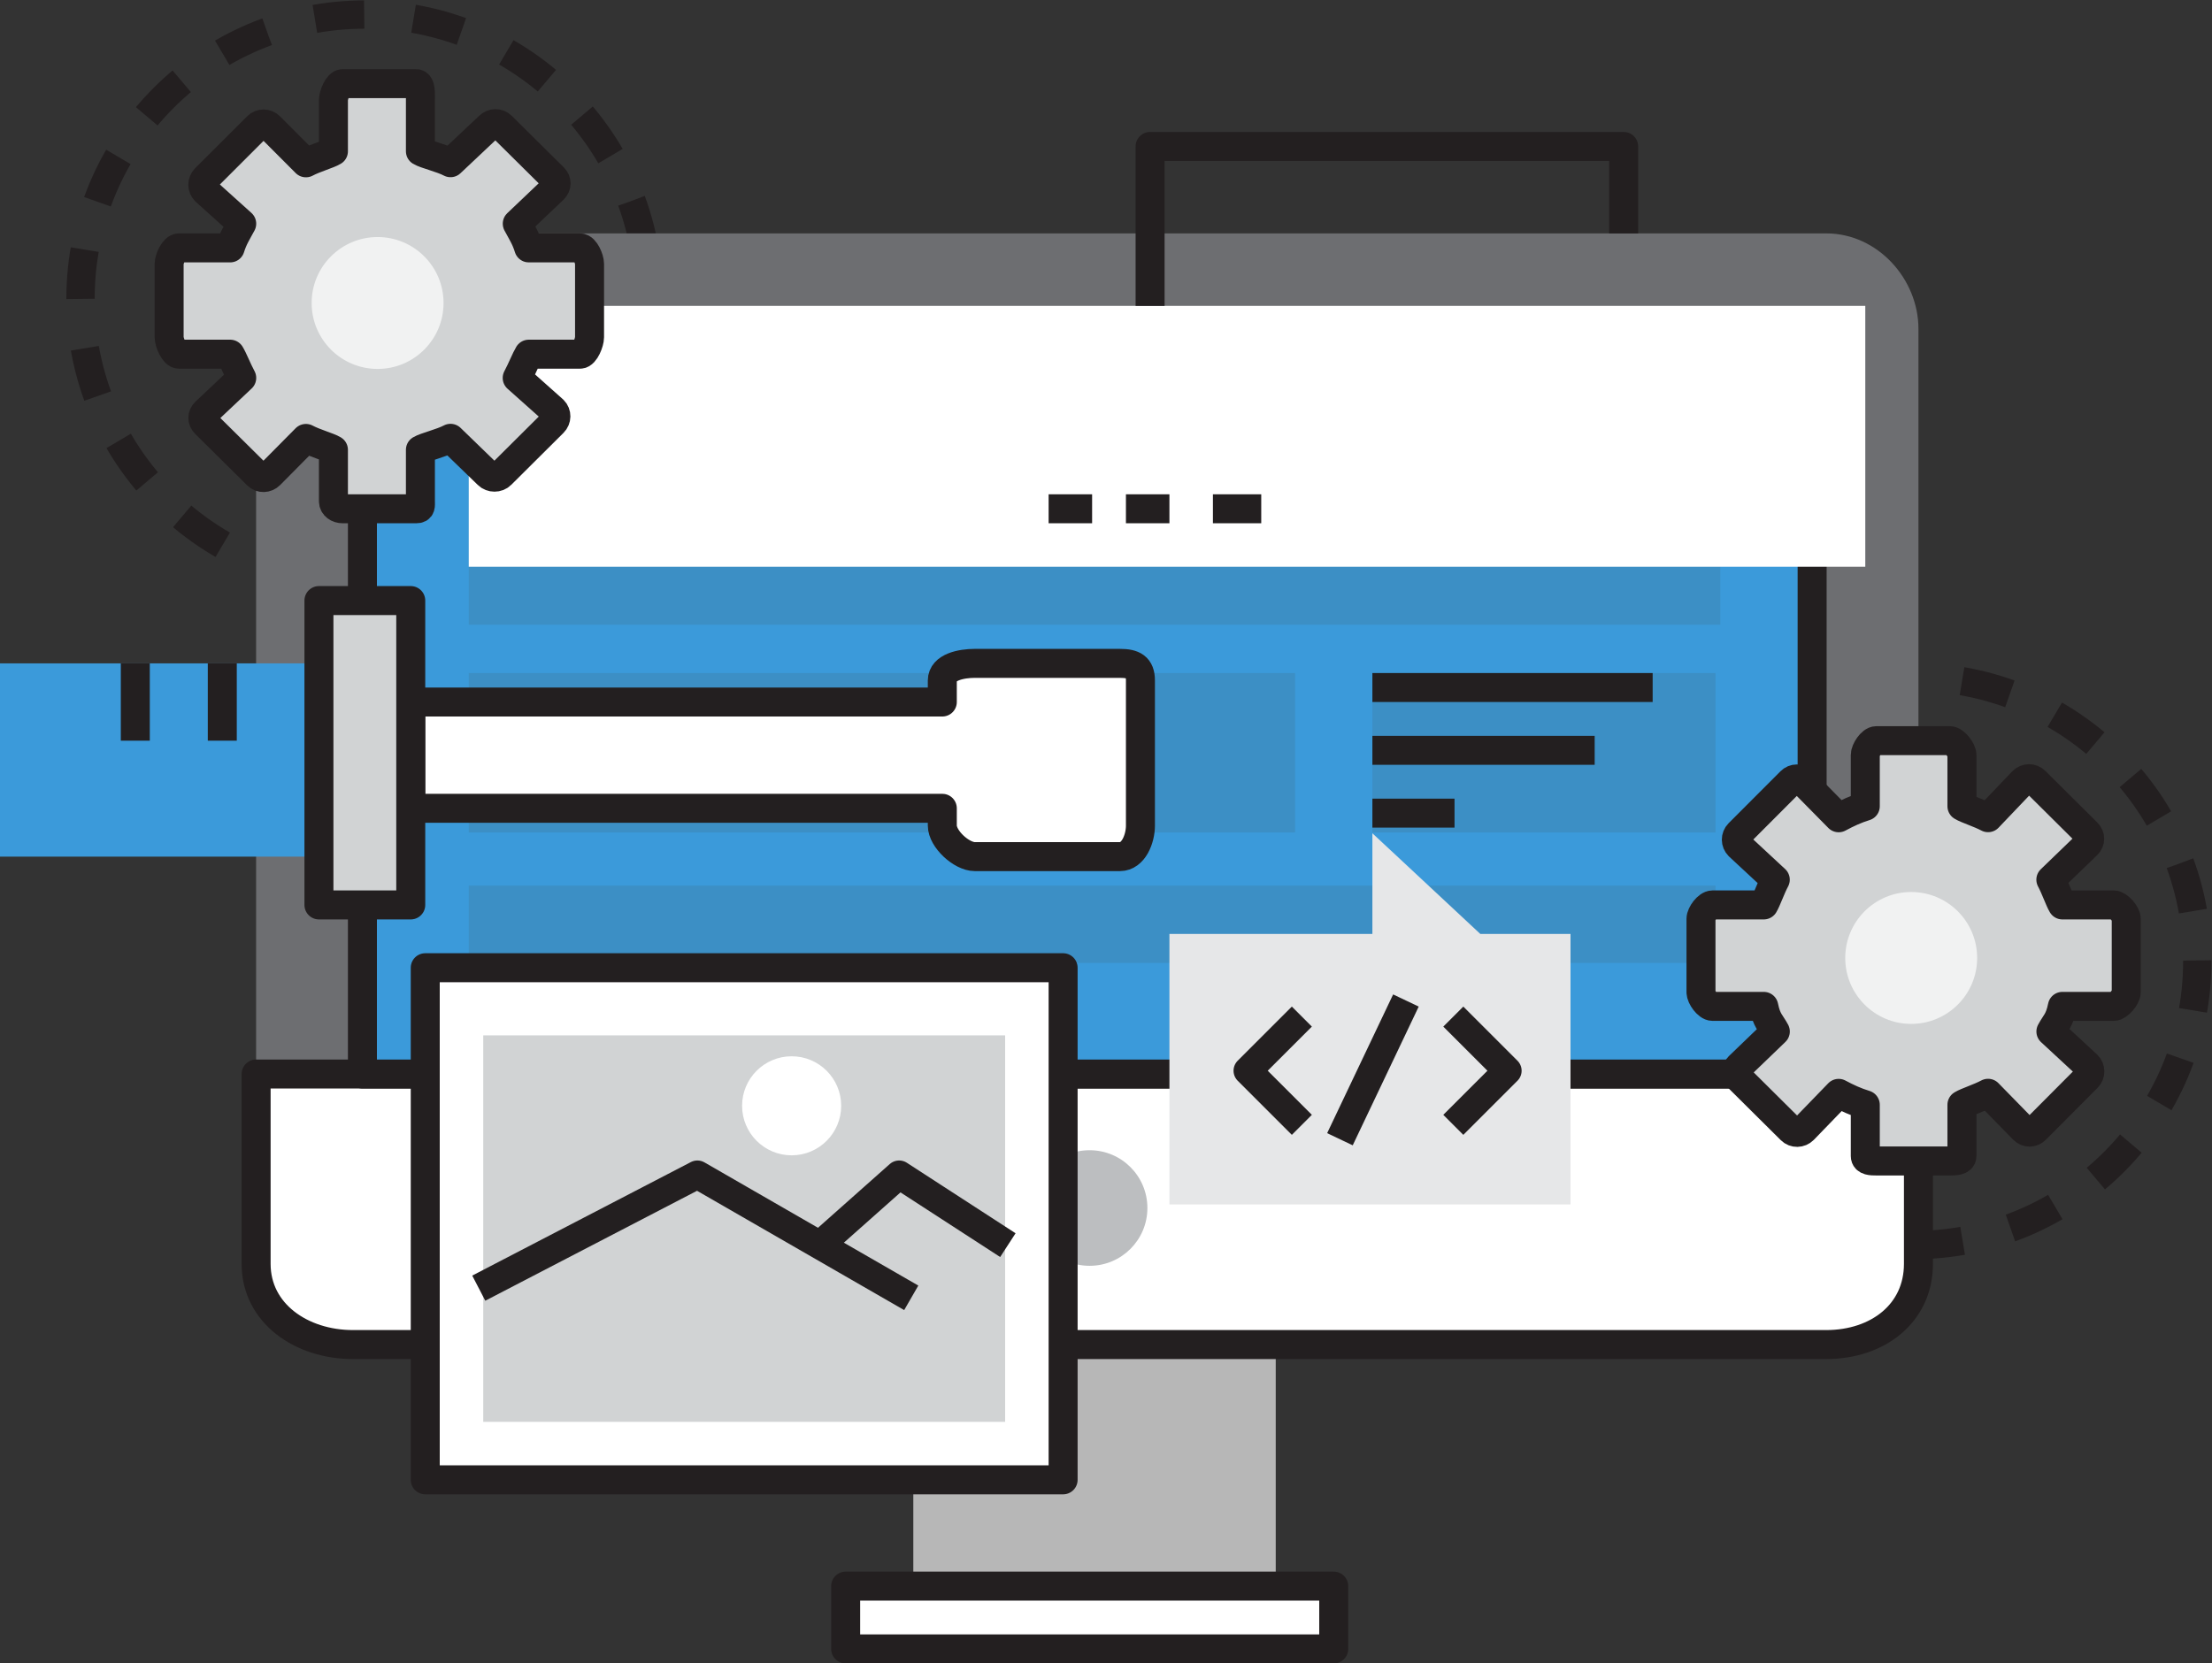 <?xml version="1.0" encoding="UTF-8" standalone="no"?>
<svg
   xmlns:dc="http://purl.org/dc/elements/1.1/"
   xmlns:cc="http://creativecommons.org/ns#"
   xmlns:rdf="http://www.w3.org/1999/02/22-rdf-syntax-ns#"
   xmlns:svg="http://www.w3.org/2000/svg"
   xmlns="http://www.w3.org/2000/svg"
   viewBox="0 0 610.179 458.968"
   height="458.968"
   width="610.179"
   xml:space="preserve"
   id="svg2"
   version="1.1"><rect x="0" y="0" width="610.179" height="458.968" fill="#333333" stroke="none"/><defs
     id="defs6"><clipPath
       id="clipPath18"
       clipPathUnits="userSpaceOnUse"><path
         id="path16"
         d="M 0,344.226 H 457.634 V 0 H 0 Z" /></clipPath></defs><g
     transform="matrix(1.333,0,0,-1.333,0,458.968)"
     id="g10"><g
       id="g12"><g
         clip-path="url(#clipPath18)"
         id="g14"><g
           transform="translate(454.704,145.386)"
           id="g20"><path
             id="path22"
             style="fill:none;stroke:#231f20;stroke-width:5.86;stroke-linecap:butt;stroke-linejoin:round;stroke-miterlimit:4;stroke-dasharray:10.26, 10.26;stroke-dashoffset:0;stroke-opacity:1"
             d="m 0,0 c 0,-32.475 -26.325,-58.8 -58.799,-58.8 -32.473,0 -58.798,26.325 -58.798,58.8 0,32.473 26.325,58.798 58.798,58.798 C -26.325,58.798 0,32.473 0,0 Z" /></g><g
           transform="translate(134.262,282.498)"
           id="g24"><path
             id="path26"
             style="fill:none;stroke:#231f20;stroke-width:5.86;stroke-linecap:butt;stroke-linejoin:round;stroke-miterlimit:4;stroke-dasharray:10.26, 10.26;stroke-dashoffset:0;stroke-opacity:1"
             d="m 0,0 c 0,-32.474 -26.325,-58.799 -58.799,-58.799 -32.472,0 -58.799,26.325 -58.799,58.799 0,32.473 26.327,58.798 58.799,58.798 C -26.325,58.798 0,32.473 0,0 Z" /></g><path
           id="path28"
           style="fill:#b7b7b7;fill-opacity:1;fill-rule:nonzero;stroke:none"
           d="m 264,16 h -75 v 50 h 75 z" /><g
           transform="translate(397,276.261)"
           id="g30"><path
             id="path32"
             style="fill:#6d6e71;fill-opacity:1;fill-rule:nonzero;stroke:none"
             d="M 0,0 C 0,10.237 -8.397,19.739 -19.084,19.739 H -323.966 C -334.653,19.739 -344,10.237 -344,0 V -154.261 H 0 Z" /></g><g
           transform="translate(53,122)"
           id="g34"><path
             id="path36"
             style="fill:#ffffff;fill-opacity:1;fill-rule:nonzero;stroke:none"
             d="M 0,0 V -39.291 C 0,-49.531 9.347,-56 20.034,-56 H 324.916 C 335.603,-56 344,-49.531 344,-39.291 V 0 Z" /></g><g
           transform="translate(53,122)"
           id="g38"><path
             id="path40"
             style="fill:none;stroke:#231f20;stroke-width:6;stroke-linecap:butt;stroke-linejoin:round;stroke-miterlimit:10;stroke-dasharray:none;stroke-opacity:1"
             d="M 0,0 V -39.291 C 0,-49.531 9.347,-56 20.034,-56 H 324.916 C 335.603,-56 344,-49.531 344,-39.291 V 0 Z" /></g><g
           transform="translate(237.441,94.263)"
           id="g42"><path
             id="path44"
             style="fill:#bcbec0;fill-opacity:1;fill-rule:nonzero;stroke:none"
             d="m 0,0 c 0,-6.604 -5.355,-11.963 -11.963,-11.963 -6.61,0 -11.963,5.359 -11.963,11.963 0,6.61 5.353,11.964 11.963,11.964 C -5.355,11.964 0,6.61 0,0" /></g><path
           id="path46"
           style="fill:#ffffff;fill-opacity:1;fill-rule:nonzero;stroke:#231f20;stroke-width:6;stroke-linecap:butt;stroke-linejoin:round;stroke-miterlimit:10;stroke-dasharray:none;stroke-opacity:1"
           d="M 276,3 H 175 v 13 h 101 z" /><path
           id="path48"
           style="fill:#3b9ada;fill-opacity:1;fill-rule:nonzero;stroke:#231f20;stroke-width:6;stroke-linecap:butt;stroke-linejoin:round;stroke-miterlimit:10;stroke-dasharray:none;stroke-opacity:1"
           d="M 375,274 H 75 V 122 h 300 z" /><path
           id="path50"
           style="fill:#3c8fc5;fill-opacity:1;fill-rule:nonzero;stroke:none"
           d="M 356,215 H 97 v 40 h 259 z" /><path
           id="path52"
           style="fill:#3c8fc5;fill-opacity:1;fill-rule:nonzero;stroke:none"
           d="M 268,172 H 97 v 33 h 171 z" /><path
           id="path54"
           style="fill:#3c8fc5;fill-opacity:1;fill-rule:nonzero;stroke:none"
           d="m 355,172 h -71 v 33 h 71 z" /><path
           id="path56"
           style="fill:#3c8fc5;fill-opacity:1;fill-rule:nonzero;stroke:none"
           d="M 355,145 H 97 v 16 h 258 z" /><g
           transform="translate(236,173.425)"
           id="g58"><path
             id="path60"
             style="fill:#ffffff;fill-opacity:1;fill-rule:nonzero;stroke:none"
             d="m 0,0 v 30.044 c 0,2.768 -1.456,3.531 -4.225,3.531 h -30.053 c -2.76,0 -6.722,-0.763 -6.722,-3.531 v -4.469 h -110 v -22 H -41 V 0 c 0,-2.77 3.962,-6.425 6.722,-6.425 H -4.225 C -1.456,-6.425 0,-2.77 0,0" /></g><g
           transform="translate(236,173.425)"
           id="g62"><path
             id="path64"
             style="fill:none;stroke:#231f20;stroke-width:6;stroke-linecap:butt;stroke-linejoin:round;stroke-miterlimit:10;stroke-dasharray:none;stroke-opacity:1"
             d="m 0,0 v 30.044 c 0,2.768 -1.456,3.531 -4.225,3.531 h -30.053 c -2.76,0 -6.722,-0.763 -6.722,-3.531 v -4.469 h -110 v -22 H -41 V 0 c 0,-2.77 3.962,-6.425 6.722,-6.425 H -4.225 C -1.456,-6.425 0,-2.77 0,0 Z" /></g><path
           id="path66"
           style="fill:#3b9ada;fill-opacity:1;fill-rule:nonzero;stroke:none"
           d="m 0,167 h 66 v 40 H 0 Z" /><path
           id="path68"
           style="fill:#d1d3d4;fill-opacity:1;fill-rule:nonzero;stroke:#231f20;stroke-width:6;stroke-linecap:butt;stroke-linejoin:round;stroke-miterlimit:10;stroke-dasharray:none;stroke-opacity:1"
           d="M 66,220 H 85 V 157 H 66 Z" /><g
           transform="translate(46,191)"
           id="g70"><path
             id="path72"
             style="fill:none;stroke:#231f20;stroke-width:6;stroke-linecap:butt;stroke-linejoin:round;stroke-miterlimit:10;stroke-dasharray:none;stroke-opacity:1"
             d="M 0,0 V 16" /></g><g
           transform="translate(28,191)"
           id="g74"><path
             id="path76"
             style="fill:none;stroke:#231f20;stroke-width:6;stroke-linecap:butt;stroke-linejoin:round;stroke-miterlimit:10;stroke-dasharray:none;stroke-opacity:1"
             d="M 0,0 V 16" /></g><path
           id="path78"
           style="fill:#ffffff;fill-opacity:1;fill-rule:nonzero;stroke:none"
           d="M 386,227 H 97 v 54 h 289 z" /><g
           transform="translate(217,239)"
           id="g80"><path
             id="path82"
             style="fill:none;stroke:#231f20;stroke-width:6;stroke-linecap:butt;stroke-linejoin:round;stroke-miterlimit:10;stroke-dasharray:none;stroke-opacity:1"
             d="M 0,0 H 9" /></g><g
           transform="translate(233,239)"
           id="g84"><path
             id="path86"
             style="fill:none;stroke:#231f20;stroke-width:6;stroke-linecap:butt;stroke-linejoin:round;stroke-miterlimit:10;stroke-dasharray:none;stroke-opacity:1"
             d="M 0,0 H 9" /></g><g
           transform="translate(251,239)"
           id="g88"><path
             id="path90"
             style="fill:none;stroke:#231f20;stroke-width:6;stroke-linecap:butt;stroke-linejoin:round;stroke-miterlimit:10;stroke-dasharray:none;stroke-opacity:1"
             d="M 0,0 H 10" /></g><g
           transform="translate(238,281)"
           id="g92"><path
             id="path94"
             style="fill:none;stroke:#231f20;stroke-width:6;stroke-linecap:butt;stroke-linejoin:round;stroke-miterlimit:10;stroke-dasharray:none;stroke-opacity:1"
             d="M 0,0 V 33 H 98 V 15" /></g><g
           transform="translate(87,240.585)"
           id="g96"><path
             id="path98"
             style="fill:#d1d3d4;fill-opacity:1;fill-rule:nonzero;stroke:none"
             d="M 0,0 V 10.616 C 1,11.228 4.408,12.029 6.229,13 l 7.747,-7.509 c 0.712,-0.714 1.992,-0.714 2.699,0 l 10.814,10.758 c 0.713,0.712 0.742,1.866 0.028,2.575 l -7.49,6.675 c 0.973,1.821 1.787,3.916 2.396,4.916 h 10.619 c 1.005,0 1.958,2.485 1.958,3.494 v 15.21 c 0,1.006 -0.953,3.296 -1.958,3.296 H 22.423 c -0.609,2 -1.41,3.192 -2.38,5.011 l 7.508,7.142 c 0.712,0.711 0.712,1.678 0,2.394 L 16.788,77.623 c -0.709,0.716 -1.858,0.669 -2.572,-0.047 L 6.229,70.048 C 4.408,71.017 1,71.795 0,72.414 v 10.615 c 0,1.003 0.144,3.386 -0.864,3.386 H -16.079 C -17.082,86.415 -18,84.032 -18,83.029 V 72.414 c -1,-0.619 -3.88,-1.42 -5.691,-2.388 l -7.487,7.504 c -0.708,0.716 -1.856,0.716 -2.565,0 L -44.5,66.777 c -0.71,-0.715 -0.708,-1.866 0.003,-2.578 l 7.518,-6.773 c -0.972,-1.819 -1.776,-3.011 -2.388,-5.011 h -10.612 c -1.009,0 -2.021,-2.29 -2.021,-3.296 v -15.21 c 0,-1.009 1.012,-3.494 2.021,-3.494 h 10.612 c 0.612,-1 1.418,-3.095 2.39,-4.916 l -7.515,-7.093 c -0.714,-0.707 -0.714,-1.653 0,-2.366 L -33.73,5.386 c 0.709,-0.715 1.868,-0.662 2.575,0.054 l 7.464,7.535 C -21.88,12.002 -19,11.228 -18,10.616 V 0 c 0,-1.006 0.918,-1.585 1.921,-1.585 H -0.864 C 0.144,-1.585 0,-1.006 0,0" /></g><g
           transform="translate(87,240.585)"
           id="g100"><path
             id="path102"
             style="fill:none;stroke:#231f20;stroke-width:6;stroke-linecap:butt;stroke-linejoin:round;stroke-miterlimit:10;stroke-dasharray:none;stroke-opacity:1"
             d="M 0,0 V 10.616 C 1,11.228 4.408,12.029 6.229,13 l 7.747,-7.509 c 0.712,-0.714 1.992,-0.714 2.699,0 l 10.814,10.758 c 0.713,0.712 0.742,1.866 0.028,2.575 l -7.49,6.675 c 0.973,1.821 1.787,3.916 2.396,4.916 h 10.619 c 1.005,0 1.958,2.485 1.958,3.494 v 15.21 c 0,1.006 -0.953,3.296 -1.958,3.296 H 22.423 c -0.609,2 -1.41,3.192 -2.38,5.011 l 7.508,7.142 c 0.712,0.711 0.712,1.678 0,2.394 L 16.788,77.623 c -0.709,0.716 -1.858,0.669 -2.572,-0.047 L 6.229,70.048 C 4.408,71.017 1,71.795 0,72.414 v 10.615 c 0,1.003 0.144,3.386 -0.864,3.386 H -16.079 C -17.082,86.415 -18,84.032 -18,83.029 V 72.414 c -1,-0.619 -3.88,-1.42 -5.691,-2.388 l -7.487,7.504 c -0.708,0.716 -1.856,0.716 -2.565,0 L -44.5,66.777 c -0.71,-0.715 -0.708,-1.866 0.003,-2.578 l 7.518,-6.773 c -0.972,-1.819 -1.776,-3.011 -2.388,-5.011 h -10.612 c -1.009,0 -2.021,-2.29 -2.021,-3.296 v -15.21 c 0,-1.009 1.012,-3.494 2.021,-3.494 h 10.612 c 0.612,-1 1.418,-3.095 2.39,-4.916 l -7.515,-7.093 c -0.714,-0.707 -0.714,-1.653 0,-2.366 L -33.73,5.386 c 0.709,-0.715 1.868,-0.662 2.575,0.054 l 7.464,7.535 C -21.88,12.002 -19,11.228 -18,10.616 V 0 c 0,-1.006 0.918,-1.585 1.921,-1.585 H -0.864 C 0.144,-1.585 0,-1.006 0,0 Z" /></g><g
           transform="translate(78.138,267.945)"
           id="g104"><path
             id="path106"
             style="fill:#f1f2f2;fill-opacity:1;fill-rule:nonzero;stroke:none"
             d="m 0,0 c -7.537,0 -13.646,6.115 -13.646,13.65 0,7.538 6.109,13.651 13.646,13.651 7.541,0 13.651,-6.113 13.651,-13.651 C 13.651,6.115 7.541,0 0,0" /></g><g
           transform="translate(406,105.014)"
           id="g108"><path
             id="path110"
             style="fill:#d1d3d4;fill-opacity:1;fill-rule:nonzero;stroke:none"
             d="m 0,0 v 10.615 c 1,0.613 3.588,1.412 5.408,2.384 l 7.339,-7.508 c 0.711,-0.713 1.785,-0.713 2.494,0 l 10.713,10.76 c 0.711,0.711 0.688,1.865 -0.025,2.573 l -7.518,6.961 c 0.972,1.82 1.763,2.201 2.373,5.201 h 10.618 c 1.007,0 2.598,1.914 2.598,2.923 v 15.209 c 0,1.007 -1.591,2.868 -2.598,2.868 H 20.784 c -0.61,1 -1.411,3.409 -2.383,5.227 l 7.509,7.248 c 0.712,0.711 0.712,1.73 0,2.447 L 15.15,77.595 c -0.71,0.718 -1.861,0.685 -2.572,-0.033 l -7.17,-7.52 C 3.588,71.012 1,71.794 0,72.414 v 10.614 c 0,1.004 -1.494,2.958 -2.503,2.958 H -17.719 C -18.722,85.986 -20,84.032 -20,83.028 V 72.414 c -2,-0.62 -3.7,-1.419 -5.51,-2.389 l -7.398,7.504 c -0.709,0.718 -1.809,0.718 -2.521,0 L -46.163,66.777 c -0.709,-0.716 -0.695,-1.866 0.017,-2.579 l 7.521,-6.985 c -0.971,-1.818 -1.771,-4.227 -2.38,-5.227 H -51.618 C -52.626,51.986 -54,50.125 -54,49.118 V 33.909 c 0,-1.009 1.374,-2.923 2.382,-2.923 h 10.613 c 0.609,-3 1.416,-3.381 2.389,-5.201 l -7.517,-7.238 c -0.711,-0.706 -0.711,-1.722 0,-2.435 L -35.37,5.422 c 0.709,-0.714 1.868,-0.682 2.575,0.033 l 7.285,7.528 C -23.7,12.012 -22,11.228 -20,10.615 V 0 c 0,-1.007 1.278,-1.014 2.281,-1.014 H -2.503 C -1.494,-1.014 0,-1.007 0,0" /></g><g
           transform="translate(406,105.014)"
           id="g112"><path
             id="path114"
             style="fill:none;stroke:#231f20;stroke-width:6;stroke-linecap:butt;stroke-linejoin:round;stroke-miterlimit:10;stroke-dasharray:none;stroke-opacity:1"
             d="m 0,0 v 10.615 c 1,0.613 3.588,1.412 5.408,2.384 l 7.339,-7.508 c 0.711,-0.713 1.785,-0.713 2.494,0 l 10.713,10.76 c 0.711,0.711 0.688,1.865 -0.025,2.573 l -7.518,6.961 c 0.972,1.82 1.763,2.201 2.373,5.201 h 10.618 c 1.007,0 2.598,1.914 2.598,2.923 v 15.209 c 0,1.007 -1.591,2.868 -2.598,2.868 H 20.784 c -0.61,1 -1.411,3.409 -2.383,5.227 l 7.509,7.248 c 0.712,0.711 0.712,1.73 0,2.447 L 15.15,77.595 c -0.71,0.718 -1.861,0.685 -2.572,-0.033 l -7.17,-7.52 C 3.588,71.012 1,71.794 0,72.414 v 10.614 c 0,1.004 -1.494,2.958 -2.503,2.958 H -17.719 C -18.722,85.986 -20,84.032 -20,83.028 V 72.414 c -2,-0.62 -3.7,-1.419 -5.51,-2.389 l -7.398,7.504 c -0.709,0.718 -1.809,0.718 -2.521,0 L -46.163,66.777 c -0.709,-0.716 -0.695,-1.866 0.017,-2.579 l 7.521,-6.985 c -0.971,-1.818 -1.771,-4.227 -2.38,-5.227 H -51.618 C -52.626,51.986 -54,50.125 -54,49.118 V 33.909 c 0,-1.009 1.374,-2.923 2.382,-2.923 h 10.613 c 0.609,-3 1.416,-3.381 2.389,-5.201 l -7.517,-7.238 c -0.711,-0.706 -0.711,-1.722 0,-2.435 L -35.37,5.422 c 0.709,-0.714 1.868,-0.682 2.575,0.033 l 7.285,7.528 C -23.7,12.012 -22,11.228 -20,10.615 V 0 c 0,-1.007 1.278,-1.014 2.281,-1.014 H -2.503 C -1.494,-1.014 0,-1.007 0,0 Z" /></g><g
           transform="translate(395.498,132.373)"
           id="g116"><path
             id="path118"
             style="fill:#f1f2f2;fill-opacity:1;fill-rule:nonzero;stroke:none"
             d="m 0,0 c -7.535,0 -13.646,6.114 -13.646,13.651 0,7.536 6.111,13.65 13.646,13.65 7.542,0 13.652,-6.114 13.652,-13.65 C 13.652,6.114 7.542,0 0,0" /></g><path
           id="path120"
           style="fill:#ffffff;fill-opacity:1;fill-rule:nonzero;stroke:#231f20;stroke-width:6;stroke-linecap:butt;stroke-linejoin:round;stroke-miterlimit:10;stroke-dasharray:none;stroke-opacity:1"
           d="M 220,38 H 88 v 106 h 132 z" /><path
           id="path122"
           style="fill:#d1d3d4;fill-opacity:1;fill-rule:nonzero;stroke:none"
           d="M 208,50 H 100 v 80 h 108 z" /><g
           transform="translate(99.074,77.675)"
           id="g124"><path
             id="path126"
             style="fill:none;stroke:#231f20;stroke-width:5.86;stroke-linecap:butt;stroke-linejoin:round;stroke-miterlimit:10;stroke-dasharray:none;stroke-opacity:1"
             d="M 0,0 45.242,23.495 89.498,-2.003" /></g><g
           transform="translate(169.64,86.578)"
           id="g128"><path
             id="path130"
             style="fill:none;stroke:#231f20;stroke-width:5.86;stroke-linecap:butt;stroke-linejoin:round;stroke-miterlimit:10;stroke-dasharray:none;stroke-opacity:1"
             d="M 0,0 16.43,14.592 38.928,0" /></g><g
           transform="translate(174.072,115.423)"
           id="g132"><path
             id="path134"
             style="fill:#ffffff;fill-opacity:1;fill-rule:nonzero;stroke:none"
             d="m 0,0 c 0,-5.662 -4.589,-10.252 -10.25,-10.252 -5.663,0 -10.254,4.59 -10.254,10.252 0,5.66 4.591,10.248 10.254,10.248 C -4.589,10.248 0,5.66 0,0" /></g><g
           transform="translate(325,95)"
           id="g136"><path
             id="path138"
             style="fill:#e6e7e8;fill-opacity:1;fill-rule:nonzero;stroke:none"
             d="m 0,0 h -83 v 56 h 42 V 76.831 L -18.671,56 H 0 Z" /></g><g
           transform="translate(269.405,133.888)"
           id="g140"><path
             id="path142"
             style="fill:none;stroke:#231f20;stroke-width:5.86;stroke-linecap:butt;stroke-linejoin:round;stroke-miterlimit:10;stroke-dasharray:none;stroke-opacity:1"
             d="M 0,0 -11.208,-11.206 0,-22.409" /></g><g
           transform="translate(300.746,111.478)"
           id="g144"><path
             id="path146"
             style="fill:none;stroke:#231f20;stroke-width:5.86;stroke-linecap:butt;stroke-linejoin:round;stroke-miterlimit:10;stroke-dasharray:none;stroke-opacity:1"
             d="M 0,0 11.206,11.203 0,22.409" /></g><g
           transform="translate(277.284,108.499)"
           id="g148"><path
             id="path150"
             style="fill:none;stroke:#231f20;stroke-width:5.86;stroke-linecap:butt;stroke-linejoin:round;stroke-miterlimit:10;stroke-dasharray:none;stroke-opacity:1"
             d="M 0,0 13.656,28.717" /></g><g
           transform="translate(284,202)"
           id="g152"><path
             id="path154"
             style="fill:none;stroke:#231f20;stroke-width:6;stroke-linecap:butt;stroke-linejoin:round;stroke-miterlimit:10;stroke-dasharray:none;stroke-opacity:1"
             d="M 0,0 H 58" /></g><g
           transform="translate(284,189)"
           id="g156"><path
             id="path158"
             style="fill:none;stroke:#231f20;stroke-width:6;stroke-linecap:butt;stroke-linejoin:round;stroke-miterlimit:10;stroke-dasharray:none;stroke-opacity:1"
             d="M 0,0 H 46" /></g><g
           transform="translate(284,176)"
           id="g160"><path
             id="path162"
             style="fill:none;stroke:#231f20;stroke-width:6;stroke-linecap:butt;stroke-linejoin:round;stroke-miterlimit:10;stroke-dasharray:none;stroke-opacity:1"
             d="M 0,0 H 17" /></g></g></g></g></svg>